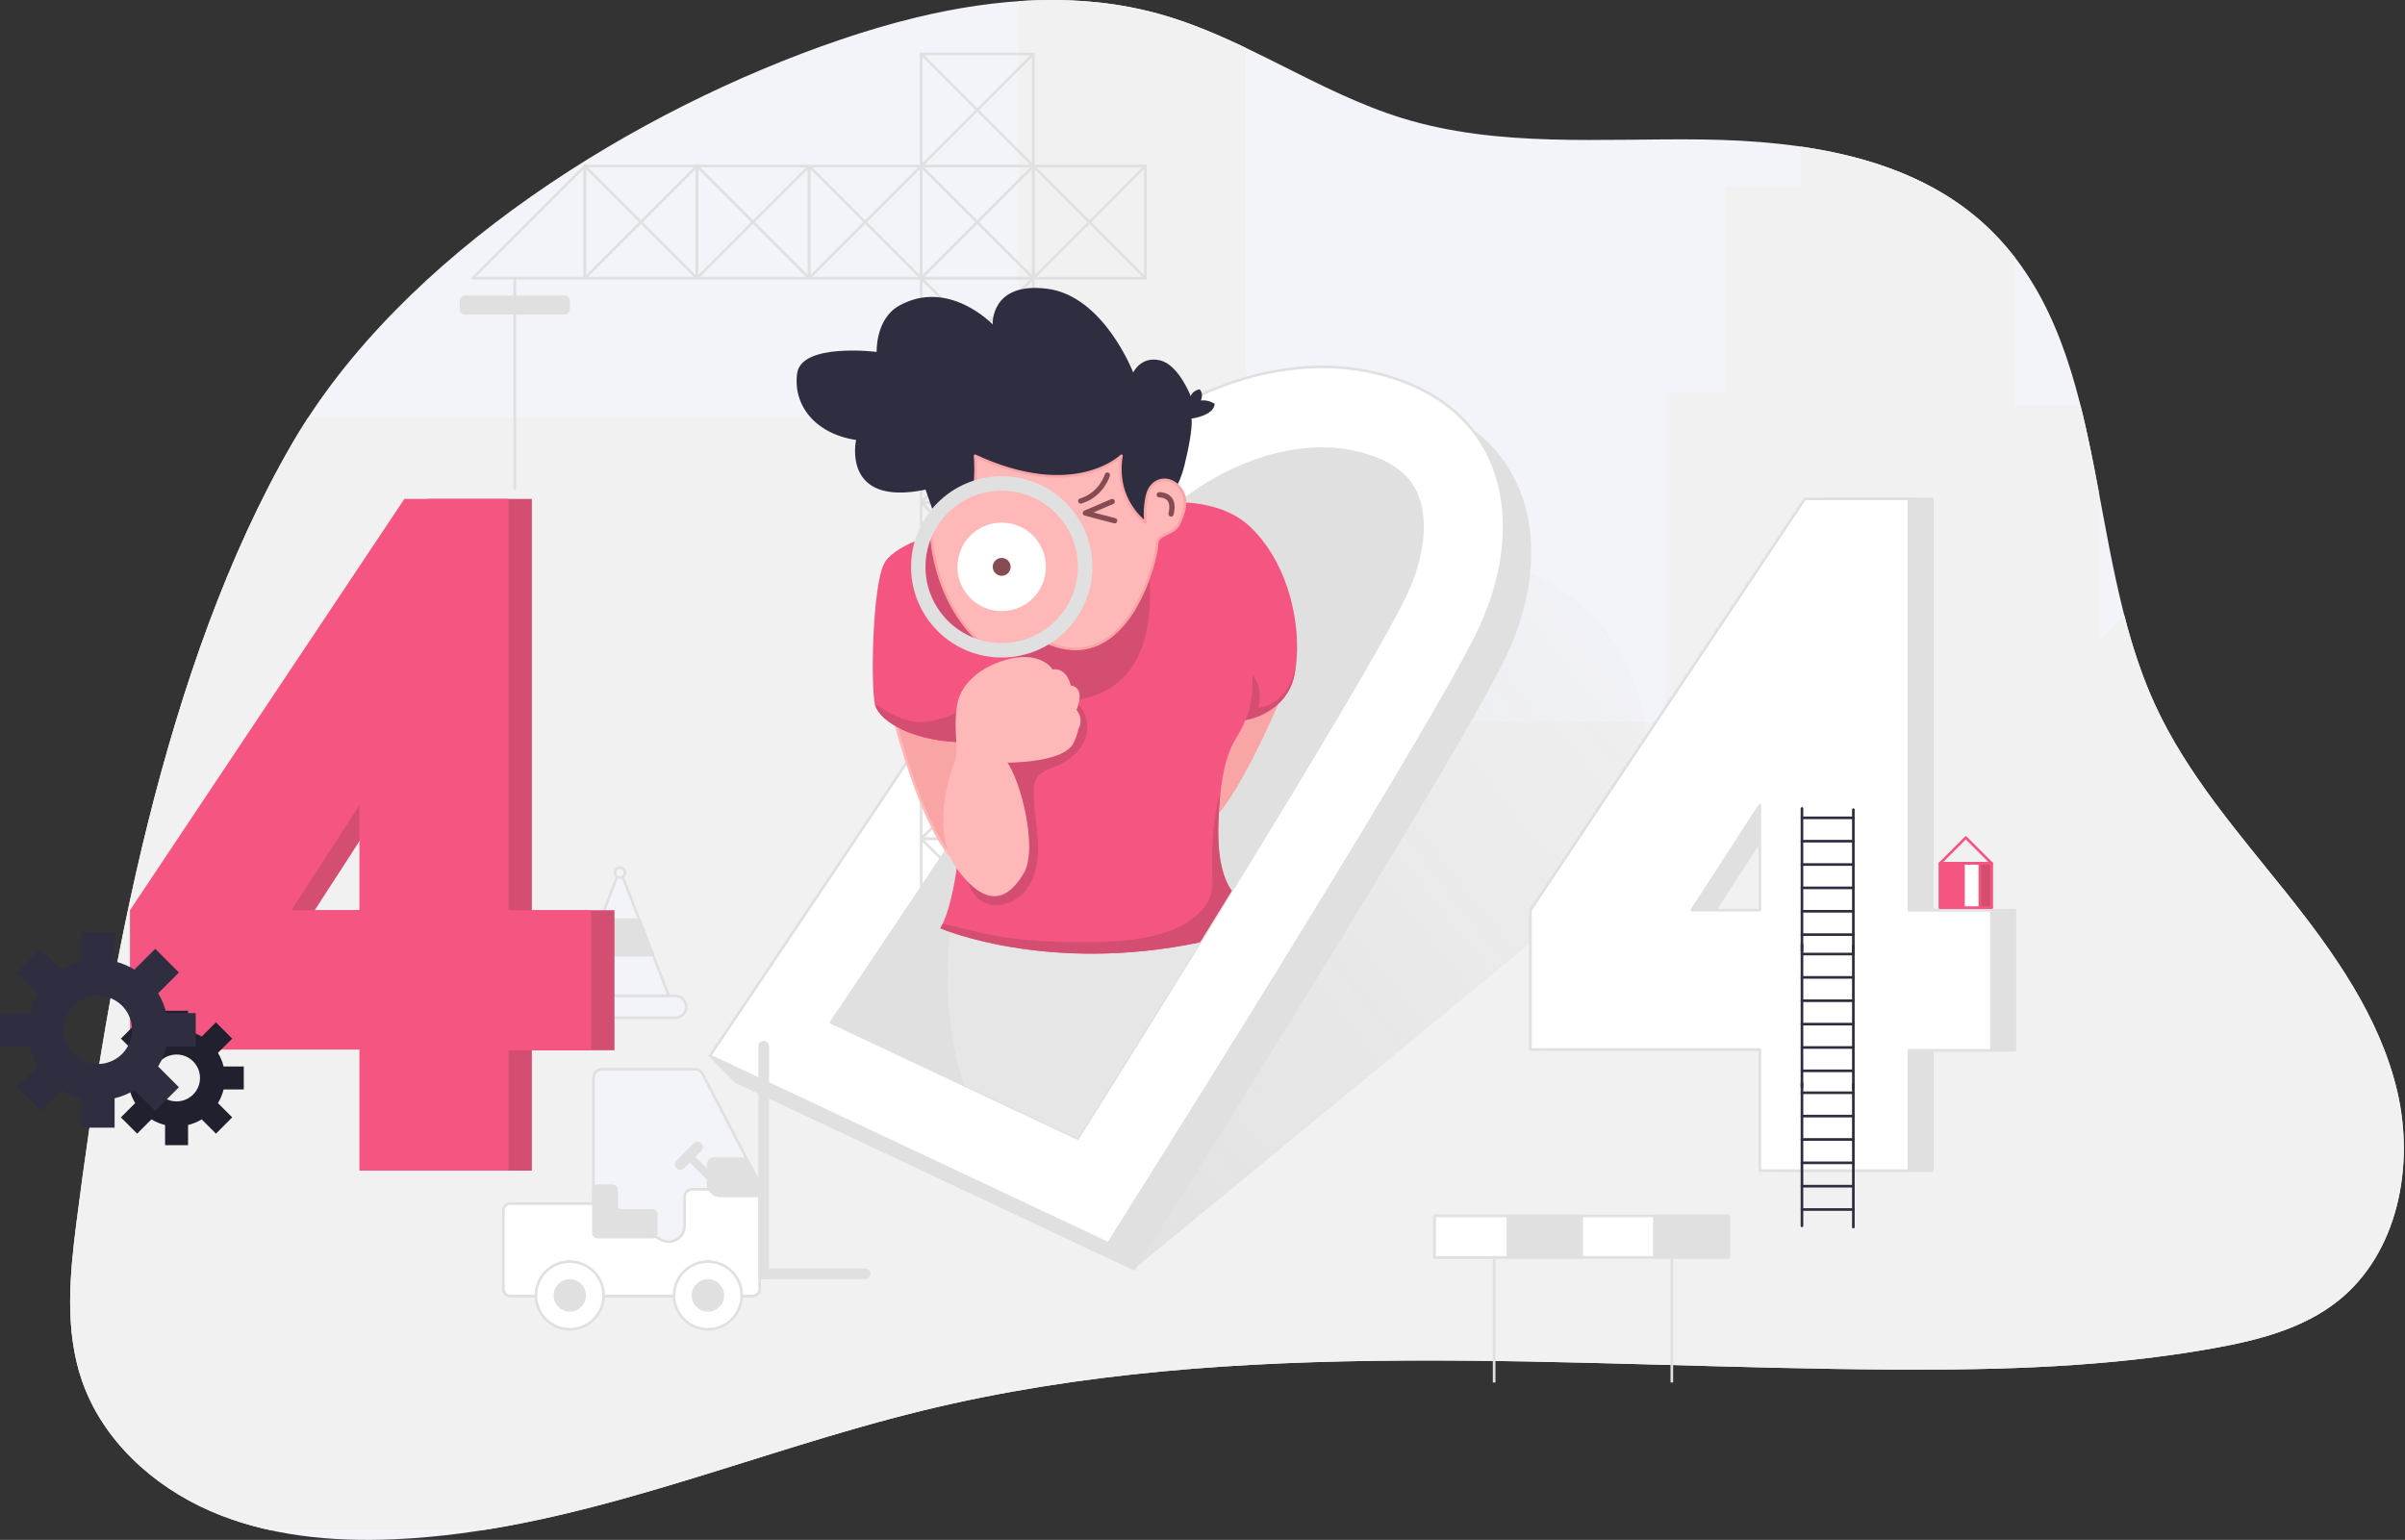 <svg width="912" height="584" viewBox="0 0 912 584" fill="none" xmlns="http://www.w3.org/2000/svg">
<rect x="0" y="0" width="912" height="584" fill="#333333" stroke="none"/>
<path d="M347.178 6.687C337.452 9.043 327.84 11.914 318.442 15.12C241.658 41.279 152.419 96.201 110.661 168.431C61.949 252.691 41.239 368.31 29.005 463.537C26.427 483.584 24.496 504.463 31.069 523.57C38.802 546.052 57.848 563.485 79.63 572.999C101.413 582.513 125.756 584.807 149.505 583.771C218.263 580.768 282.743 551.376 349.605 535.033C469.689 505.685 595.379 518.813 718.988 519.415C759.223 519.61 799.643 518.441 839.249 511.354C856.071 508.342 873.309 503.984 886.667 493.319C909.38 475.195 915.714 442.091 909.043 413.807C902.364 385.522 884.958 361.082 866.825 338.378C848.692 315.674 829.203 293.484 817.112 267.06C789.97 207.709 800.742 129.41 752.712 85.225C724.622 59.385 683.759 53.406 645.597 52.901C607.435 52.396 568.335 56.046 531.847 44.84C499.949 35.043 472.098 14.429 439.969 5.403C409.798 -3.075 377.89 -0.754 347.178 6.687Z" fill="#F3F4F9"/>
<path d="M349.603 535.023C469.687 505.676 595.377 518.804 718.986 519.406C759.221 519.601 799.641 518.432 839.247 511.345C856.069 508.333 873.307 503.975 886.665 493.31C909.378 475.186 915.712 442.082 909.041 413.797C902.362 385.513 884.956 361.073 866.823 338.369C848.69 315.665 829.201 293.475 817.11 267.051C812.211 256.341 808.553 245.011 805.559 233.38L796.018 242.921V187.273C793.892 175.881 791.695 164.586 788.932 153.655H764.128V97.706C760.736 93.304 756.953 89.123 752.71 85.216C733.682 67.703 708.773 59.323 682.827 55.576V70.75H654.135V148.863H631.82V273.739H499.504V340.158H472.406V18.141C461.874 13.118 451.182 8.556 439.967 5.403C422.481 0.486 404.41 -0.789 386.321 0.451V158.439H116.807C114.654 161.734 112.608 165.065 110.659 168.44C61.947 252.7 41.236 368.319 29.003 463.546C26.425 483.592 24.494 504.471 31.067 523.579C38.8 546.061 57.846 563.494 79.629 573.008C87.061 576.259 94.803 578.642 102.704 580.36H182.828C239.362 571.511 293.654 548.701 349.603 535.023Z" fill="#F1F1F1"/>
<path d="M430.062 481.289L597.422 343.56C642.556 306.417 629.578 234.177 574.338 215.061C549.827 206.584 522.685 211.394 502.585 227.791L278.939 410.157L430.062 481.289Z" fill="url(#paint0_linear_33_3228)"/>
<path d="M255.986 377.629H214.184C211.836 377.629 209.932 379.534 209.932 381.881C209.932 384.149 211.765 385.983 214.033 385.983H256.119C258.387 385.983 260.22 384.149 260.22 381.881C260.229 379.534 258.333 377.629 255.986 377.629Z" fill="#F3F4F9" stroke="#E0E0E0" stroke-miterlimit="10" stroke-linecap="round" stroke-linejoin="round"/>
<path d="M235.078 329.812L216.547 377.629H253.61L235.078 329.812Z" fill="#F3F4F9" stroke="#E0E0E0" stroke-miterlimit="10" stroke-linecap="round" stroke-linejoin="round"/>
<path d="M235.078 332.842C236.13 332.842 236.983 331.989 236.983 330.937C236.983 329.885 236.13 329.033 235.078 329.033C234.027 329.033 233.174 329.885 233.174 330.937C233.174 331.989 234.027 332.842 235.078 332.842Z" fill="#F3F4F9" stroke="#E0E0E0" stroke-miterlimit="10" stroke-linecap="round" stroke-linejoin="round"/>
<path d="M227.729 348.787H242.434L247.66 362.26H222.512L227.729 348.787Z" fill="#E0E0E0" stroke="#E0E0E0" stroke-miterlimit="10" stroke-linecap="round" stroke-linejoin="round"/>
<path d="M531.97 151.361C482.107 139.172 431.446 174.96 421.259 194.723C412.294 212.112 308.936 365.679 284.23 402.326L269.197 400.413L278.941 410.157L430.064 481.289C430.064 481.289 551.866 288.506 570.734 248.608C589.603 208.71 581.834 163.55 531.97 151.361Z" fill="#E0E0E0" stroke="#E0E0E0" stroke-miterlimit="10" stroke-linecap="round" stroke-linejoin="round"/>
<path d="M269.197 400.413C269.197 400.413 401.319 204.733 411.506 184.979C421.693 165.225 472.363 129.428 522.217 141.617C572.081 153.806 579.858 198.966 560.981 238.864C542.104 278.762 420.311 471.545 420.311 471.545L269.197 400.413Z" fill="white" stroke="#E0E0E0" stroke-miterlimit="10" stroke-linejoin="round"/>
<path d="M532.963 225.603C525.256 241.902 497.069 288.94 467.075 337.811C464.674 341.727 462.256 345.66 459.837 349.584C458.234 352.188 456.631 354.784 455.027 357.379C438.321 384.45 421.818 410.892 408.698 431.807L365.682 411.566L315.119 387.763C328.699 367.584 346.495 341.089 364.371 314.292C398.662 262.879 433.262 210.376 439.029 199.267C440.181 197.309 443.228 194.085 447.719 190.48C458.898 181.497 479.069 170.15 501.33 170.15C506.007 170.15 510.551 170.681 514.865 171.736C531.634 175.837 535.496 183.933 536.763 186.591C541.369 196.255 539.943 210.845 532.963 225.603Z" fill="#E0E0E0" stroke="#E0E0E0" stroke-miterlimit="10" stroke-linecap="round" stroke-linejoin="round"/>
<path d="M391.852 360.612H349.332V403.132H391.852V360.612Z" stroke="#E0E0E0" stroke-miterlimit="10" stroke-linecap="round" stroke-linejoin="round"/>
<path d="M391.852 360.612L349.332 403.132" stroke="#E0E0E0" stroke-miterlimit="10" stroke-linecap="round" stroke-linejoin="round"/>
<path d="M349.332 360.612L391.852 403.132" stroke="#E0E0E0" stroke-miterlimit="10" stroke-linecap="round" stroke-linejoin="round"/>
<path d="M391.852 318.093H349.332V360.613H391.852V318.093Z" stroke="#E0E0E0" stroke-miterlimit="10" stroke-linecap="round" stroke-linejoin="round"/>
<path d="M391.852 318.093L349.332 360.613" stroke="#E0E0E0" stroke-miterlimit="10" stroke-linecap="round" stroke-linejoin="round"/>
<path d="M349.332 318.093L391.852 360.613" stroke="#E0E0E0" stroke-miterlimit="10" stroke-linecap="round" stroke-linejoin="round"/>
<path d="M391.852 275.573H349.332V318.093H391.852V275.573Z" stroke="#E0E0E0" stroke-miterlimit="10" stroke-linecap="round" stroke-linejoin="round"/>
<path d="M391.852 275.573L349.332 318.093" stroke="#E0E0E0" stroke-miterlimit="10" stroke-linecap="round" stroke-linejoin="round"/>
<path d="M349.332 275.573L391.852 318.093" stroke="#E0E0E0" stroke-miterlimit="10" stroke-linecap="round" stroke-linejoin="round"/>
<path d="M391.852 233.053H349.332V275.573H391.852V233.053Z" stroke="#E0E0E0" stroke-miterlimit="10" stroke-linecap="round" stroke-linejoin="round"/>
<path d="M391.852 233.053L349.332 275.573" stroke="#E0E0E0" stroke-miterlimit="10" stroke-linecap="round" stroke-linejoin="round"/>
<path d="M349.332 233.053L391.852 275.573" stroke="#E0E0E0" stroke-miterlimit="10" stroke-linecap="round" stroke-linejoin="round"/>
<path d="M391.852 190.533H349.332V233.053H391.852V190.533Z" stroke="#E0E0E0" stroke-miterlimit="10" stroke-linecap="round" stroke-linejoin="round"/>
<path d="M391.852 190.533L349.332 233.053" stroke="#E0E0E0" stroke-miterlimit="10" stroke-linecap="round" stroke-linejoin="round"/>
<path d="M349.332 190.533L391.852 233.053" stroke="#E0E0E0" stroke-miterlimit="10" stroke-linecap="round" stroke-linejoin="round"/>
<path d="M391.852 148.013H349.332V190.533H391.852V148.013Z" stroke="#E0E0E0" stroke-miterlimit="10" stroke-linecap="round" stroke-linejoin="round"/>
<path d="M391.852 148.013L349.332 190.533" stroke="#E0E0E0" stroke-miterlimit="10" stroke-linecap="round" stroke-linejoin="round"/>
<path d="M349.332 148.013L391.852 190.533" stroke="#E0E0E0" stroke-miterlimit="10" stroke-linecap="round" stroke-linejoin="round"/>
<path d="M391.852 105.493H349.332V148.013H391.852V105.493Z" stroke="#E0E0E0" stroke-miterlimit="10" stroke-linecap="round" stroke-linejoin="round"/>
<path d="M391.852 105.493L349.332 148.013" stroke="#E0E0E0" stroke-miterlimit="10" stroke-linecap="round" stroke-linejoin="round"/>
<path d="M349.332 105.493L391.852 148.013" stroke="#E0E0E0" stroke-miterlimit="10" stroke-linecap="round" stroke-linejoin="round"/>
<path d="M391.852 62.973H349.332V105.493H391.852V62.973Z" stroke="#E0E0E0" stroke-miterlimit="10" stroke-linecap="round" stroke-linejoin="round"/>
<path d="M391.852 62.973L349.332 105.493" stroke="#E0E0E0" stroke-miterlimit="10" stroke-linecap="round" stroke-linejoin="round"/>
<path d="M349.332 62.973L391.852 105.493" stroke="#E0E0E0" stroke-miterlimit="10" stroke-linecap="round" stroke-linejoin="round"/>
<path d="M434.37 62.973H391.85V105.493H434.37V62.973Z" stroke="#E0E0E0" stroke-miterlimit="10" stroke-linecap="round" stroke-linejoin="round"/>
<path d="M434.37 62.973L391.85 105.493" stroke="#E0E0E0" stroke-miterlimit="10" stroke-linecap="round" stroke-linejoin="round"/>
<path d="M391.85 62.973L434.37 105.493" stroke="#E0E0E0" stroke-miterlimit="10" stroke-linecap="round" stroke-linejoin="round"/>
<path d="M349.329 62.973H306.809V105.493H349.329V62.973Z" stroke="#E0E0E0" stroke-miterlimit="10" stroke-linecap="round" stroke-linejoin="round"/>
<path d="M349.329 62.973L306.809 105.493" stroke="#E0E0E0" stroke-miterlimit="10" stroke-linecap="round" stroke-linejoin="round"/>
<path d="M306.809 62.973L349.329 105.493" stroke="#E0E0E0" stroke-miterlimit="10" stroke-linecap="round" stroke-linejoin="round"/>
<path d="M306.813 62.973H264.293V105.493H306.813V62.973Z" stroke="#E0E0E0" stroke-miterlimit="10" stroke-linecap="round" stroke-linejoin="round"/>
<path d="M306.813 62.973L264.293 105.493" stroke="#E0E0E0" stroke-miterlimit="10" stroke-linecap="round" stroke-linejoin="round"/>
<path d="M264.293 62.973L306.813 105.493" stroke="#E0E0E0" stroke-miterlimit="10" stroke-linecap="round" stroke-linejoin="round"/>
<path d="M264.289 62.973H221.77V105.493H264.289V62.973Z" stroke="#E0E0E0" stroke-miterlimit="10" stroke-linecap="round" stroke-linejoin="round"/>
<path d="M264.289 62.973L221.77 105.493" stroke="#E0E0E0" stroke-miterlimit="10" stroke-linecap="round" stroke-linejoin="round"/>
<path d="M221.77 62.973L264.289 105.493" stroke="#E0E0E0" stroke-miterlimit="10" stroke-linecap="round" stroke-linejoin="round"/>
<path d="M221.772 105.493H179.252L221.772 62.973V105.493Z" stroke="#E0E0E0" stroke-miterlimit="10" stroke-linecap="round" stroke-linejoin="round"/>
<path d="M391.852 20.453H349.332V62.973H391.852V20.453Z" stroke="#E0E0E0" stroke-miterlimit="10" stroke-linecap="round" stroke-linejoin="round"/>
<path d="M391.852 20.453L349.332 62.973" stroke="#E0E0E0" stroke-miterlimit="10" stroke-linecap="round" stroke-linejoin="round"/>
<path d="M349.332 20.453L391.852 62.973" stroke="#E0E0E0" stroke-miterlimit="10" stroke-linecap="round" stroke-linejoin="round"/>
<path d="M195.195 105.493V185.218" stroke="#E0E0E0" stroke-miterlimit="10" stroke-linecap="round" stroke-linejoin="round"/>
<path d="M214.144 118.78H176.248C175.46 118.78 174.822 118.143 174.822 117.354V114.006C174.822 113.217 175.46 112.58 176.248 112.58H214.144C214.933 112.58 215.571 113.217 215.571 114.006V117.354C215.571 118.134 214.924 118.78 214.144 118.78Z" fill="#E0E0E0" stroke="#E0E0E0" stroke-miterlimit="10" stroke-linecap="round" stroke-linejoin="round"/>
<path d="M459.838 349.584C441.519 379.33 423.076 408.89 408.699 431.807L365.683 411.566C355.585 382.732 360.696 350.682 360.696 350.682L459.838 349.584Z" fill="#E6E6E6"/>
<path d="M339.947 275.582C339.947 275.582 350.781 317.623 363.298 327.243C375.815 336.863 371.12 304.637 371.12 304.637L373.441 277.353L339.947 275.582Z" fill="#FAA5A5" stroke="#FFB8B8" stroke-miterlimit="10" stroke-linejoin="round"/>
<path d="M485.979 262.888C485.979 262.888 471.265 298.489 460.245 309.899C449.226 321.308 453.398 282.686 455.338 277.327C457.278 271.967 469.192 251.071 469.777 251.115C470.379 251.159 485.979 262.888 485.979 262.888Z" fill="#FAA5A5" stroke="#FAA5A5" stroke-miterlimit="10" stroke-linejoin="round"/>
<path d="M490.839 256.093C487.633 270.931 472.219 273.101 472.219 273.101C469.367 281.454 462.989 282.376 462.014 312.361C461.563 326.215 464.158 333.736 467.073 337.811C464.672 341.726 462.254 345.659 459.835 349.584C458.232 352.188 456.629 354.783 455.025 357.379C397.092 369.524 356.592 352.073 356.592 352.073C361.977 342.559 363.714 321.618 363.714 321.618L364.369 314.292L367.284 281.534C346.272 281.702 333.746 273.473 331.912 267.6C330.079 261.727 330.725 221.448 335.456 213.422C340.186 205.406 359.922 201.136 359.922 201.136L429.088 192.349C429.088 192.349 437.486 190.169 447.717 190.479C456.682 190.745 467.055 192.915 474.434 200.126C490.246 215.575 494.037 241.246 490.839 256.093Z" fill="#F55681"/>
<path d="M406.899 265.766C404.587 264.544 401.894 264.34 399.281 264.26C387.544 263.924 375.735 265.793 364.68 269.761C359.472 271.622 354.236 273.987 348.718 273.836C343.792 273.703 339.115 271.559 334.969 268.902C334.686 268.725 334.341 268.486 333.942 268.238C333.304 267.83 332.542 267.37 331.754 266.989C331.807 267.219 331.86 267.432 331.913 267.6C333.747 273.473 346.273 281.702 367.285 281.534L366.399 291.517C366.647 291.42 366.886 291.296 367.09 291.11C367.958 290.339 368.02 289.028 368.02 287.868C368.011 284.634 368.002 281.41 367.993 278.177C371.191 278.212 372.352 282.411 372.245 285.609C371.802 299.959 365.265 313.761 365.956 328.102C366.195 333.125 367.639 338.564 371.758 341.443C377.02 345.11 384.824 342.825 388.863 337.846C392.903 332.868 393.877 326.047 393.603 319.642C393.328 313.238 391.955 306.895 391.973 300.482C391.973 298.604 392.123 296.637 393.133 295.061C394.648 292.669 397.633 291.792 400.255 290.702C405.242 288.638 409.822 284.936 411.612 279.842C413.401 274.766 411.674 268.291 406.899 265.766Z" fill="#D44E72"/>
<path d="M435.065 211.687C435.065 211.687 440.097 238.545 428.466 254.082C416.835 269.62 394.795 265.572 394.795 265.572C394.795 265.572 379.665 238.572 379.869 237.73C380.073 236.888 397.285 222.166 398.25 221.98C399.216 221.794 435.065 211.687 435.065 211.687Z" fill="#D44E72"/>
<path d="M430.929 220.102C430.929 220.943 432.656 250.946 415.931 258.857C399.207 266.767 383.519 246.73 385.565 236.675C387.62 226.63 430.929 220.102 430.929 220.102Z" fill="#D44E72"/>
<path d="M332.437 133.459C332.437 133.459 303.878 129.889 302.283 141.617C300.689 153.346 308.706 164.419 324.633 166.855C324.633 166.855 318.919 192.349 350.995 185.696C350.995 185.696 354.725 196.751 355.61 198.523C355.61 198.523 357.524 189.585 369.615 185.696C381.698 181.807 423.075 189.682 434.467 198.178C434.467 198.178 445.478 191.41 449.119 176.634C452.751 161.858 451.812 158.749 451.812 158.749C451.812 158.749 460.263 157.73 460.617 153.168C460.617 153.168 458.269 151.485 455.346 151.893C455.346 151.893 456.613 149.528 454.939 147.641C454.939 147.641 452.033 148.155 451.555 150.307C451.555 150.307 447.002 138.269 439.809 136.639C432.616 135.009 429.719 141.263 429.719 141.263C429.719 141.263 418.549 112.181 397.041 109.497C375.542 106.813 376.427 123.041 376.427 123.041C376.427 123.041 359.792 105.537 341.056 115.875C331.923 120.906 332.437 133.459 332.437 133.459Z" fill="#2F2E41"/>
<path d="M359.932 190.32C359.932 190.32 367.869 232.131 397.978 244.081C428.088 256.022 438.779 211.669 438.779 206.15C438.779 202.483 445.007 202.695 446.911 198.904C448.816 195.112 451.305 188.894 446.911 184.438C442.518 179.982 436.521 181.896 435.068 187.654C433.615 193.412 434.474 198.177 434.474 198.177C434.474 198.177 422.445 189.913 425.262 172.86C425.262 172.86 407.474 190.409 369.773 172.86C369.773 172.86 370.641 183.96 368.657 186.998C366.682 190.045 359.932 190.32 359.932 190.32Z" fill="#FFB8B8" stroke="#FAA5A5" stroke-miterlimit="10" stroke-linejoin="round"/>
<path d="M356.806 204.609L353.617 196.326C353.617 196.326 343.447 216.762 353.023 230.448C362.599 244.134 371.006 246.199 379.572 246.438L356.806 204.609Z" fill="#D44E72"/>
<path d="M353.022 200.33C353.022 200.33 352.721 228.482 374.539 246.119L391.617 244.09C391.617 244.09 411.681 235.108 410.973 218.773C410.264 202.439 408.227 196.034 394.798 186.733C381.377 177.414 360.029 184.235 353.022 200.33Z" fill="#FFB8B8" stroke="#FAA5A5" stroke-miterlimit="10" stroke-linejoin="round"/>
<path d="M379.854 231.759C389.12 231.759 396.631 224.248 396.631 214.982C396.631 205.716 389.12 198.204 379.854 198.204C370.588 198.204 363.076 205.716 363.076 214.982C363.076 224.248 370.588 231.759 379.854 231.759Z" fill="white"/>
<path d="M490.84 256.093C491.132 254.738 491.362 253.285 491.54 251.771C488.909 267.822 477.118 268.442 477.118 268.442C479.297 260.54 474.904 255.801 474.904 255.801C474.904 255.801 475.63 266.404 472.229 273.11C472.22 273.101 487.633 270.931 490.84 256.093Z" fill="#D44E72"/>
<path d="M384.621 250.034C375.275 251.699 364.796 257.953 363.378 267.768C361.961 277.583 364.238 284.891 362.634 288.754C361.031 292.616 352.748 315.497 363.945 330.095C375.151 344.694 382.512 339.786 387.783 330.937C393.054 322.087 386.791 296.141 381.077 288.745C381.077 288.745 403.161 289.064 406.713 281.437C408.396 277.831 408.396 276.334 408.396 276.334C408.396 276.334 410.788 273.42 407.679 269.274C407.679 269.274 411.506 260.814 405.633 260.398C405.633 260.398 404.401 253.365 398.971 254.436C398.989 254.454 395.321 248.129 384.621 250.034Z" fill="#FFB8B8" stroke="#FFB8B8" stroke-miterlimit="10" stroke-linejoin="round"/>
<path d="M419.921 180.168C419.921 180.168 417.759 187.609 409.84 190.001" stroke="#864B53" stroke-width="2" stroke-miterlimit="10" stroke-linecap="round" stroke-linejoin="round"/>
<path d="M421.753 190.214L411.584 194.572L422.683 197.487" stroke="#864B53" stroke-width="2" stroke-miterlimit="10" stroke-linecap="round" stroke-linejoin="round"/>
<path d="M439.605 187.663C439.605 187.663 445.966 187.282 444.079 194.909" stroke="#864B53" stroke-width="2" stroke-miterlimit="10" stroke-linecap="round" stroke-linejoin="round"/>
<path d="M201.685 345.19V189.222H162.185L58.145 345.19V398.03H145.151V443.951H201.685V398.322H233.017V345.199H201.685V345.19ZM145.151 345.19H119.356L145.151 305.345V345.19Z" fill="#D44E72"/>
<path d="M192.829 345.19V189.222H153.33L49.289 345.19V398.03H136.295V443.951H192.829V398.322H224.161V345.199H192.829V345.19ZM136.295 345.19H110.5L136.295 305.345V345.19Z" fill="#F55681"/>
<path d="M732.734 345.19V189.222H693.235L589.203 345.19V398.03H676.209V443.951H732.743V398.322H764.075V345.199H732.734V345.19ZM676.201 345.19H650.405L676.201 305.345V345.19Z" fill="#E0E0E0" stroke="#E0E0E0" stroke-miterlimit="10" stroke-linecap="round" stroke-linejoin="round"/>
<path d="M723.875 345.19V189.222H684.376L580.344 345.19V398.03H667.35V443.951H723.884V398.322H755.216V345.199H723.875V345.19ZM667.341 345.19H641.546L667.341 305.345V345.19Z" fill="white" stroke="#E0E0E0" stroke-miterlimit="10" stroke-linejoin="round"/>
<path d="M379.855 181.107C361.146 181.107 345.98 196.273 345.98 214.982C345.98 233.69 361.146 248.856 379.855 248.856C398.563 248.856 413.729 233.69 413.729 214.982C413.729 196.273 398.563 181.107 379.855 181.107ZM379.855 244.391C363.617 244.391 350.454 231.228 350.454 214.99C350.454 198.753 363.617 185.59 379.855 185.59C396.092 185.59 409.255 198.753 409.255 214.99C409.255 231.228 396.101 244.391 379.855 244.391Z" fill="#E0E0E0" stroke="#E0E0E0" stroke-miterlimit="10" stroke-linecap="round" stroke-linejoin="round"/>
<path d="M190.908 459.055V488.89C190.908 490.325 192.069 491.485 193.504 491.485H285.488C286.923 491.485 288.084 490.325 288.084 488.89V449.763C288.084 449.213 287.951 448.682 287.703 448.195L266.39 407.225C265.841 406.162 264.742 405.498 263.546 405.498H228.246C226.474 405.498 225.039 406.933 225.039 408.704V456.459H193.513C192.069 456.459 190.908 457.62 190.908 459.055Z" fill="#F3F4F9" stroke="#E0E0E0" stroke-miterlimit="10" stroke-linecap="round" stroke-linejoin="round"/>
<path d="M288.072 451.029H262.472C260.877 451.029 259.593 452.323 259.593 453.908V464.848C259.593 468.188 256.891 470.89 253.551 470.89C252.533 470.89 251.541 470.633 250.646 470.146L248.892 469.18L225.019 456.468H193.492C192.057 456.468 190.896 457.629 190.896 459.064V488.899C190.896 490.334 192.057 491.494 193.492 491.494H285.477C286.912 491.494 288.072 490.334 288.072 488.899V451.029V451.029Z" fill="white" stroke="#E0E0E0" stroke-miterlimit="10" stroke-linecap="round" stroke-linejoin="round"/>
<path d="M265.58 436.183L259.043 442.72C258.441 443.322 257.466 443.322 256.864 442.72C256.262 442.118 256.262 441.143 256.864 440.541L263.401 434.004C264.004 433.401 264.978 433.401 265.58 434.004C266.183 434.606 266.183 435.58 265.58 436.183Z" fill="#E0E0E0" stroke="#E0E0E0" stroke-miterlimit="10" stroke-linecap="round" stroke-linejoin="round"/>
<path d="M263.033 438.726L261.58 440.179L268.84 447.438L270.293 445.985L263.033 438.726Z" fill="#E0E0E0" stroke="#E0E0E0" stroke-miterlimit="10" stroke-linecap="round" stroke-linejoin="round"/>
<path d="M283.13 439.425H270.71C269.514 439.425 268.549 440.39 268.549 441.586V448.983C268.549 451.508 270.595 453.545 273.111 453.545H288.081V449.762C288.081 449.213 287.949 448.682 287.701 448.195L283.13 439.425Z" fill="#E0E0E0" stroke="#E0E0E0" stroke-miterlimit="10" stroke-linecap="round" stroke-linejoin="round"/>
<path d="M247.377 459.055H235.365C234.523 459.055 233.85 458.373 233.85 457.54V451.215C233.85 450.374 233.168 449.701 232.335 449.701H226.542C225.701 449.701 225.027 450.383 225.027 451.215V456.46V467.656C225.027 468.498 225.709 469.171 226.542 469.171H247.377C248.218 469.171 248.892 468.489 248.892 467.656V460.57C248.892 459.737 248.218 459.055 247.377 459.055Z" fill="#E0E0E0" stroke="#E0E0E0" stroke-miterlimit="10" stroke-linecap="round" stroke-linejoin="round"/>
<path d="M291.155 484.62H288.072V396.807C288.072 395.957 288.763 395.266 289.614 395.266C290.464 395.266 291.155 395.957 291.155 396.807V484.62Z" fill="#E0E0E0" stroke="#E0E0E0" stroke-miterlimit="10" stroke-linecap="round" stroke-linejoin="round"/>
<path d="M288.479 484.124V482.033C288.479 481.759 288.7 481.537 288.975 481.537H328.022C328.872 481.537 329.563 482.228 329.563 483.079C329.563 483.929 328.872 484.62 328.022 484.62H288.975C288.7 484.62 288.479 484.398 288.479 484.124Z" fill="#E0E0E0" stroke="#E0E0E0" stroke-miterlimit="10" stroke-linecap="round" stroke-linejoin="round"/>
<path d="M216.072 504.126C223.161 504.126 228.908 498.379 228.908 491.29C228.908 484.201 223.161 478.455 216.072 478.455C208.983 478.455 203.236 484.201 203.236 491.29C203.236 498.379 208.983 504.126 216.072 504.126Z" fill="white" stroke="#E0E0E0" stroke-miterlimit="10" stroke-linecap="round" stroke-linejoin="round"/>
<path d="M216.07 496.942C219.191 496.942 221.721 494.412 221.721 491.29C221.721 488.169 219.191 485.639 216.07 485.639C212.948 485.639 210.418 488.169 210.418 491.29C210.418 494.412 212.948 496.942 216.07 496.942Z" fill="#E0E0E0" stroke="#E0E0E0" stroke-miterlimit="10" stroke-linecap="round" stroke-linejoin="round"/>
<path d="M268.449 504.126C275.538 504.126 281.285 498.379 281.285 491.29C281.285 484.201 275.538 478.455 268.449 478.455C261.36 478.455 255.613 484.201 255.613 491.29C255.613 498.379 261.36 504.126 268.449 504.126Z" fill="white" stroke="#E0E0E0" stroke-miterlimit="10" stroke-linecap="round" stroke-linejoin="round"/>
<path d="M268.45 496.942C271.572 496.942 274.102 494.412 274.102 491.29C274.102 488.169 271.572 485.639 268.45 485.639C265.329 485.639 262.799 488.169 262.799 491.29C262.799 494.412 265.329 496.942 268.45 496.942Z" fill="#E0E0E0" stroke="#E0E0E0" stroke-miterlimit="10" stroke-linecap="round" stroke-linejoin="round"/>
<path d="M755.207 327.394H735.719V344.224H755.207V327.394Z" fill="white" stroke="#F55681" stroke-miterlimit="10" stroke-linecap="round" stroke-linejoin="round"/>
<path d="M755.208 327.394H750.779V344.224H755.208V327.394Z" fill="#D44E72" stroke="#F55681" stroke-miterlimit="10" stroke-linecap="round" stroke-linejoin="round"/>
<path d="M744.577 327.394H735.719V344.224H744.577V327.394Z" fill="#F55681" stroke="#F55681" stroke-miterlimit="10" stroke-linecap="round" stroke-linejoin="round"/>
<path d="M745.463 317.649L735.719 327.394H755.207L745.463 317.649Z" stroke="#F55681" stroke-miterlimit="10" stroke-linecap="round" stroke-linejoin="round"/>
<path d="M683.322 410.883V464.919" stroke="#2F2E41" stroke-miterlimit="10" stroke-linecap="round" stroke-linejoin="round"/>
<path d="M702.811 411.326V465.362" stroke="#2F2E41" stroke-miterlimit="10" stroke-linecap="round" stroke-linejoin="round"/>
<path d="M683.32 414.427H702.809" stroke="#2F2E41" stroke-miterlimit="10" stroke-linecap="round" stroke-linejoin="round"/>
<path d="M683.32 423.285H702.809" stroke="#2F2E41" stroke-miterlimit="10" stroke-linecap="round" stroke-linejoin="round"/>
<path d="M683.32 432.143H702.809" stroke="#2F2E41" stroke-miterlimit="10" stroke-linecap="round" stroke-linejoin="round"/>
<path d="M683.32 441.001H702.809" stroke="#2F2E41" stroke-miterlimit="10" stroke-linecap="round" stroke-linejoin="round"/>
<path d="M683.32 449.86H702.809" stroke="#2F2E41" stroke-miterlimit="10" stroke-linecap="round" stroke-linejoin="round"/>
<path d="M683.32 458.718H702.809" stroke="#2F2E41" stroke-miterlimit="10" stroke-linecap="round" stroke-linejoin="round"/>
<path d="M683.322 358.274V412.31" stroke="#2F2E41" stroke-miterlimit="10" stroke-linecap="round" stroke-linejoin="round"/>
<path d="M702.811 358.717V412.753" stroke="#2F2E41" stroke-miterlimit="10" stroke-linecap="round" stroke-linejoin="round"/>
<path d="M683.32 361.817H702.809" stroke="#2F2E41" stroke-miterlimit="10" stroke-linecap="round" stroke-linejoin="round"/>
<path d="M683.32 370.675H702.809" stroke="#2F2E41" stroke-miterlimit="10" stroke-linecap="round" stroke-linejoin="round"/>
<path d="M683.32 379.534H702.809" stroke="#2F2E41" stroke-miterlimit="10" stroke-linecap="round" stroke-linejoin="round"/>
<path d="M683.32 388.392H702.809" stroke="#2F2E41" stroke-miterlimit="10" stroke-linecap="round" stroke-linejoin="round"/>
<path d="M683.32 397.25H702.809" stroke="#2F2E41" stroke-miterlimit="10" stroke-linecap="round" stroke-linejoin="round"/>
<path d="M683.32 406.109H702.809" stroke="#2F2E41" stroke-miterlimit="10" stroke-linecap="round" stroke-linejoin="round"/>
<path d="M683.322 306.612V360.648" stroke="#2F2E41" stroke-miterlimit="10" stroke-linecap="round" stroke-linejoin="round"/>
<path d="M702.811 307.055V361.091" stroke="#2F2E41" stroke-miterlimit="10" stroke-linecap="round" stroke-linejoin="round"/>
<path d="M683.32 310.156H702.809" stroke="#2F2E41" stroke-miterlimit="10" stroke-linecap="round" stroke-linejoin="round"/>
<path d="M683.32 319.014H702.809" stroke="#2F2E41" stroke-miterlimit="10" stroke-linecap="round" stroke-linejoin="round"/>
<path d="M683.32 327.872H702.809" stroke="#2F2E41" stroke-miterlimit="10" stroke-linecap="round" stroke-linejoin="round"/>
<path d="M683.32 336.73H702.809" stroke="#2F2E41" stroke-miterlimit="10" stroke-linecap="round" stroke-linejoin="round"/>
<path d="M683.32 345.589H702.809" stroke="#2F2E41" stroke-miterlimit="10" stroke-linecap="round" stroke-linejoin="round"/>
<path d="M683.32 354.447H702.809" stroke="#2F2E41" stroke-miterlimit="10" stroke-linecap="round" stroke-linejoin="round"/>
<path d="M455.024 357.379C456.628 354.783 458.231 352.188 459.835 349.584C462.253 345.659 464.671 341.726 467.072 337.811C464.157 333.736 461.562 326.215 462.014 312.361C462.147 308.171 462.395 304.566 462.713 301.412C462.306 302.103 461.943 303.104 461.677 304.486C460.056 312.884 459.392 321.467 459.684 330.016C459.843 334.675 460.136 339.051 457.354 343.099C448.115 356.555 425.03 357.29 410.618 357.317C397.082 357.344 383.476 356.511 370.295 353.419C365.998 352.409 361.746 351.169 357.406 350.461C357.14 351.028 356.865 351.568 356.582 352.064C356.591 352.073 397.091 369.524 455.024 357.379Z" fill="#D44E72"/>
<path d="M92.442 413.178V404.461H84.789C84.337 402.61 83.611 400.873 82.645 399.297L88.058 393.884L81.892 387.719L76.48 393.131C74.894 392.166 73.167 391.439 71.315 390.988V383.334H62.599V390.988C60.747 391.439 59.011 392.166 57.426 393.131L52.013 387.719L45.848 393.884L51.26 399.297C50.295 400.882 49.568 402.61 49.117 404.461H41.463V413.178H49.117C49.568 415.029 50.295 416.765 51.26 418.351L45.848 423.763L52.013 429.929L57.426 424.516C59.011 425.482 60.747 426.208 62.599 426.66V434.314H71.315V426.66C73.167 426.208 74.903 425.482 76.48 424.516L81.892 429.929L88.058 423.763L82.645 418.351C83.611 416.765 84.337 415.029 84.789 413.178H92.442ZM75.851 408.819C75.851 409.652 75.736 410.458 75.523 411.22C75.328 411.911 75.054 412.566 74.708 413.169C73.911 414.586 72.733 415.764 71.315 416.562C70.704 416.907 70.04 417.182 69.358 417.377C68.587 417.589 67.79 417.704 66.957 417.704C66.124 417.704 65.318 417.589 64.556 417.377C63.866 417.182 63.21 416.907 62.599 416.562C61.181 415.764 60.003 414.586 59.206 413.169C58.861 412.558 58.586 411.902 58.391 411.211C58.178 410.449 58.063 409.643 58.063 408.811C58.063 407.978 58.178 407.172 58.391 406.41C58.586 405.719 58.861 405.063 59.206 404.452C60.003 403.026 61.181 401.857 62.599 401.059C63.21 400.714 63.866 400.439 64.556 400.253C65.318 400.032 66.124 399.917 66.957 399.917C67.79 399.917 68.596 400.032 69.358 400.245C70.049 400.439 70.704 400.714 71.315 401.059C72.733 401.857 73.911 403.035 74.708 404.452C75.054 405.063 75.328 405.719 75.523 406.41C75.736 407.181 75.851 407.987 75.851 408.819Z" fill="#21202F"/>
<path d="M655.516 461.137H544.008V476.86H655.516V461.137Z" fill="white" stroke="#E0E0E0" stroke-miterlimit="10" stroke-linejoin="round"/>
<path d="M571.885 461.137H544.008V476.86H571.885V461.137Z" fill="white" stroke="#E0E0E0" stroke-miterlimit="10" stroke-linejoin="round"/>
<path d="M599.762 461.137H571.885V476.86H599.762V461.137Z" fill="#E0E0E0" stroke="#E0E0E0" stroke-miterlimit="10"/>
<path d="M655.515 461.137H627.328V476.86H655.515V461.137Z" fill="#E0E0E0" stroke="#E0E0E0" stroke-miterlimit="10"/>
<path d="M566.596 477.507V524.314" stroke="#E0E0E0" stroke-miterlimit="10"/>
<path d="M633.971 477.507V524.314" stroke="#E0E0E0" stroke-miterlimit="10"/>
<path d="M74.224 396.913V384.22H63.08C62.425 381.527 61.362 379.002 59.962 376.699L67.846 368.815L58.864 359.833L50.98 367.716C48.676 366.317 46.152 365.254 43.459 364.598V353.455H30.765V364.598C28.072 365.254 25.538 366.317 23.235 367.716L15.351 359.833L6.378 368.815L14.262 376.699C12.862 379.002 11.799 381.527 11.144 384.22H0V396.913H11.144C11.799 399.606 12.862 402.14 14.262 404.443L6.378 412.327L15.351 421.3L23.235 413.417C25.538 414.816 28.072 415.879 30.765 416.535V427.678H43.459V416.535C46.152 415.879 48.676 414.816 50.98 413.417L58.864 421.3L67.846 412.327L59.962 404.443C61.362 402.14 62.425 399.606 63.08 396.913H74.224ZM50.067 390.571C50.067 391.785 49.899 392.963 49.589 394.07C49.305 395.071 48.907 396.028 48.402 396.913C47.241 398.977 45.523 400.696 43.459 401.856C42.564 402.361 41.608 402.76 40.606 403.043C39.49 403.353 38.321 403.522 37.108 403.522C35.894 403.522 34.725 403.353 33.617 403.043C32.608 402.76 31.66 402.361 30.765 401.856C28.701 400.696 26.982 398.977 25.822 396.913C25.317 396.028 24.918 395.071 24.635 394.061C24.325 392.954 24.157 391.785 24.157 390.571C24.157 389.357 24.325 388.188 24.635 387.072C24.918 386.062 25.317 385.105 25.822 384.22C26.982 382.147 28.701 380.437 30.765 379.277C31.66 378.772 32.608 378.373 33.617 378.098C34.725 377.78 35.894 377.611 37.108 377.611C38.321 377.611 39.49 377.78 40.606 378.09C41.608 378.373 42.564 378.772 43.459 379.277C45.523 380.437 47.241 382.147 48.402 384.22C48.907 385.105 49.305 386.062 49.589 387.072C49.899 388.188 50.067 389.357 50.067 390.571Z" fill="#2F2E41"/>
<path d="M379.854 218.374C381.727 218.374 383.246 216.855 383.246 214.982C383.246 213.108 381.727 211.589 379.854 211.589C377.98 211.589 376.461 213.108 376.461 214.982C376.461 216.855 377.98 218.374 379.854 218.374Z" fill="#864B53"/>
<defs>
<linearGradient id="paint0_linear_33_3228" x1="351.367" y1="444.707" x2="609.843" y2="241.954" gradientUnits="userSpaceOnUse">
<stop stop-color="#E0E0E0"/>
<stop offset="1" stop-color="#E0E0E0" stop-opacity="0.1"/>
</linearGradient>
</defs>
</svg>
